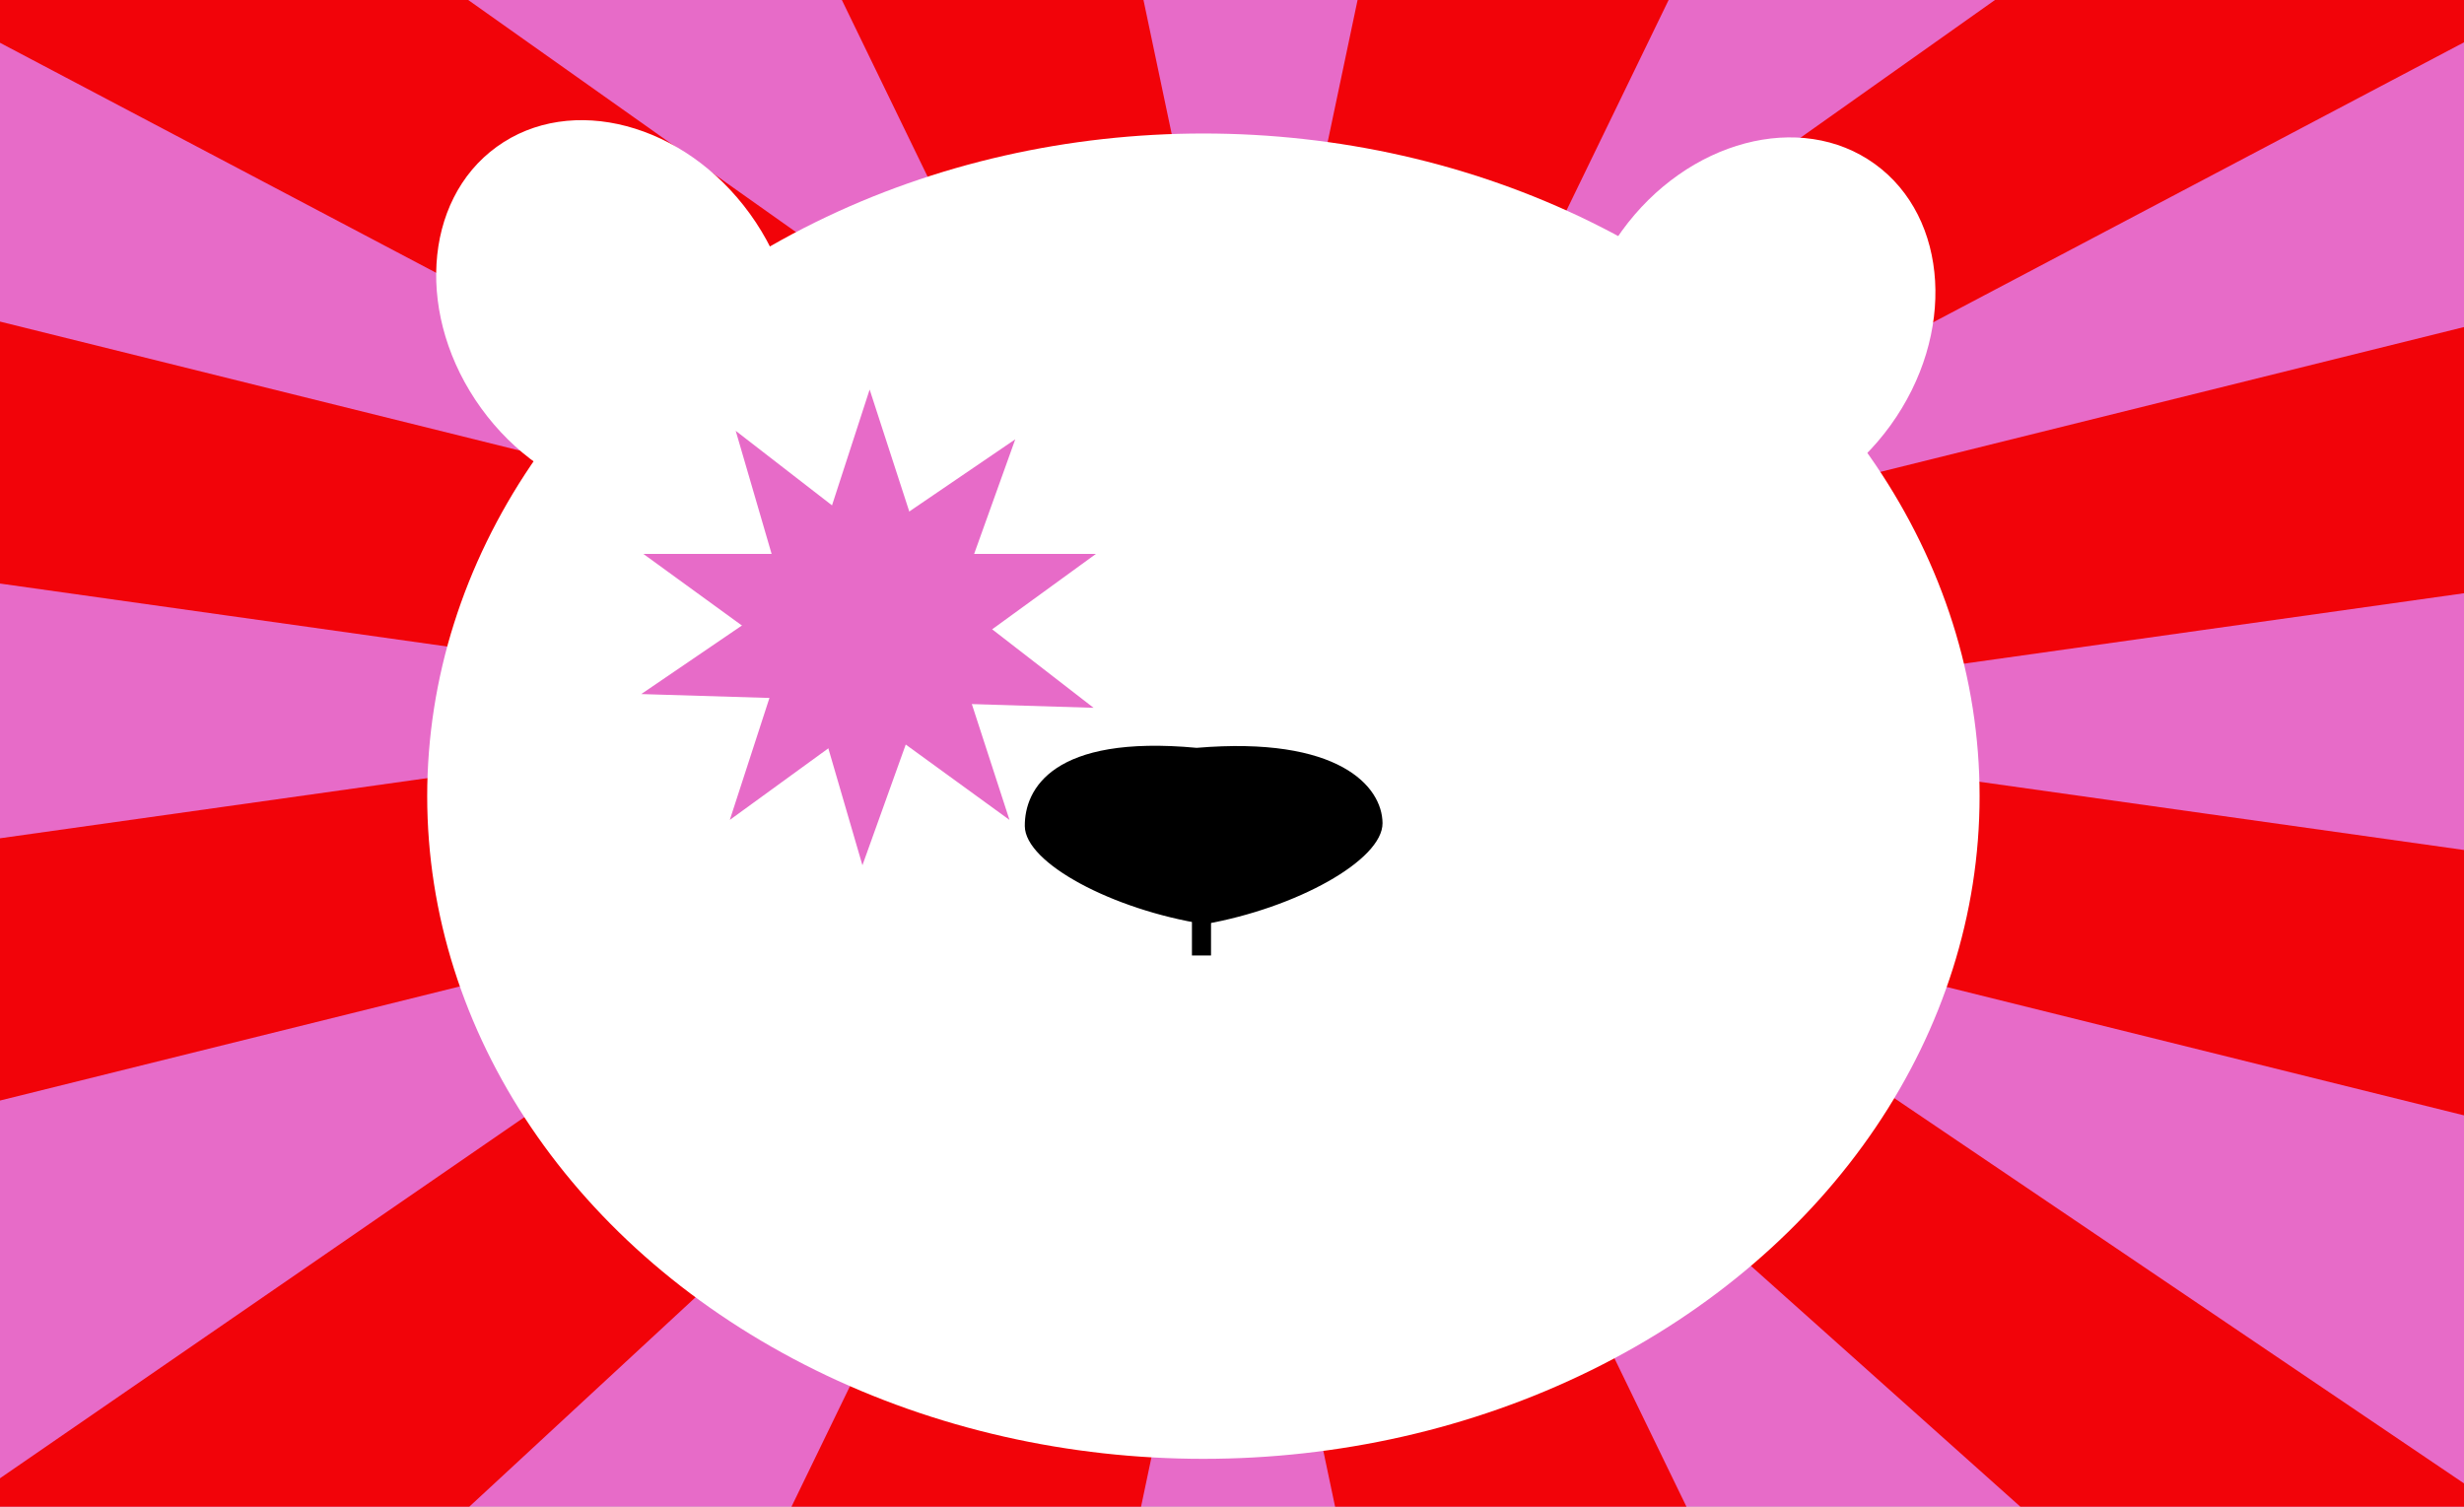 <svg width="1292" height="790" viewBox="0 0 1292 790" fill="none" xmlns="http://www.w3.org/2000/svg">
<rect x="0" y="0" width="1292" height="790" fill="#333333" stroke="none"/>
<g clip-path="url(#clip0_226_21)">
<rect width="1292" height="790" fill="white"/>
<rect y="-24" width="1292" height="814" fill="#E76BC8"/>
<path d="M589.578 831.5L405.078 810.5L613.781 380.445H684.561L589.578 831.5Z" fill="#F20309"/>
<circle cx="653.675" cy="348.273" r="51.476" fill="#F20309"/>
<path d="M238 797.5L-32.499 797.5L620.988 347.465L661.585 405.445L238 797.5Z" fill="#F20309"/>
<path d="M1096.07 822.822L1358.57 822.821L713.158 386.398L672.561 444.377L1096.07 822.822Z" fill="#F20309"/>
<path d="M-74.422 295.5L-58.925 154L620.214 322.535V393.314L-74.422 295.5Z" fill="#F20309"/>
<path d="M1345.71 303.5L1330.22 162L651.078 330.535V401.314L1345.71 303.5Z" fill="#F20309"/>
<path d="M-72.922 449.814L-57.425 591.314L621.714 422.78V352L-72.922 449.814Z" fill="#F20309"/>
<path d="M1349.71 453.814L1334.22 595.314L655.078 426.78V356L1349.71 453.814Z" fill="#F20309"/>
<path d="M-76 -17.652L220.579 -17.652L646.917 284.215L606.32 342.194L-76 -17.652Z" fill="#F20309"/>
<path d="M1367.57 -17.653L1070.99 -17.653L644.649 284.214L685.247 342.193L1367.57 -17.653Z" fill="#F20309"/>
<path d="M571.578 -133L387.078 -112L595.781 318.055H666.561L571.578 -133Z" fill="#F20309"/>
<path d="M736.06 -115L920.56 -94L711.858 336.055H641.078L736.06 -115Z" fill="#F20309"/>
<path d="M708.06 828.055L892.56 807.055L683.858 377H613.078L708.06 828.055Z" fill="#F20309"/>
<ellipse cx="322.769" cy="163.095" rx="86.967" ry="106.293" transform="rotate(-35.892 322.769 163.095)" fill="white"/>
<ellipse cx="86.967" cy="106.293" rx="86.967" ry="106.293" transform="matrix(-0.81 -0.586 -0.586 0.81 1053.54 136.97)" fill="white"/>
<ellipse cx="631" cy="417.467" rx="407" ry="347.467" fill="white"/>
<path d="M724.929 431.58C725.097 450.93 679.805 476.12 631.595 484.595C583.246 476.954 537.526 452.55 537.359 433.2C537.192 413.849 551.928 385.069 627.467 392.125C701.78 385.877 724.762 412.229 724.929 431.58Z" fill="black"/>
<line x1="630" y1="479" x2="630" y2="501" stroke="black" stroke-width="10"/>
<path d="M456 204.256L484.007 290.452H574.638L501.316 343.724L529.323 429.92L456 376.648L382.677 429.92L410.684 343.724L337.361 290.452H427.993L456 204.256Z" fill="#E76BC8"/>
<path d="M532.351 230.352L501.742 315.658L573.414 371.131L482.824 368.38L452.214 453.687L426.836 366.68L336.246 363.93L411.151 312.907L385.774 225.901L457.446 281.374L532.351 230.352Z" fill="#E76BC8"/>
</g>
<defs>
<clipPath id="clip0_226_21">
<rect width="1292" height="790" fill="white"/>
</clipPath>
</defs>
</svg>
